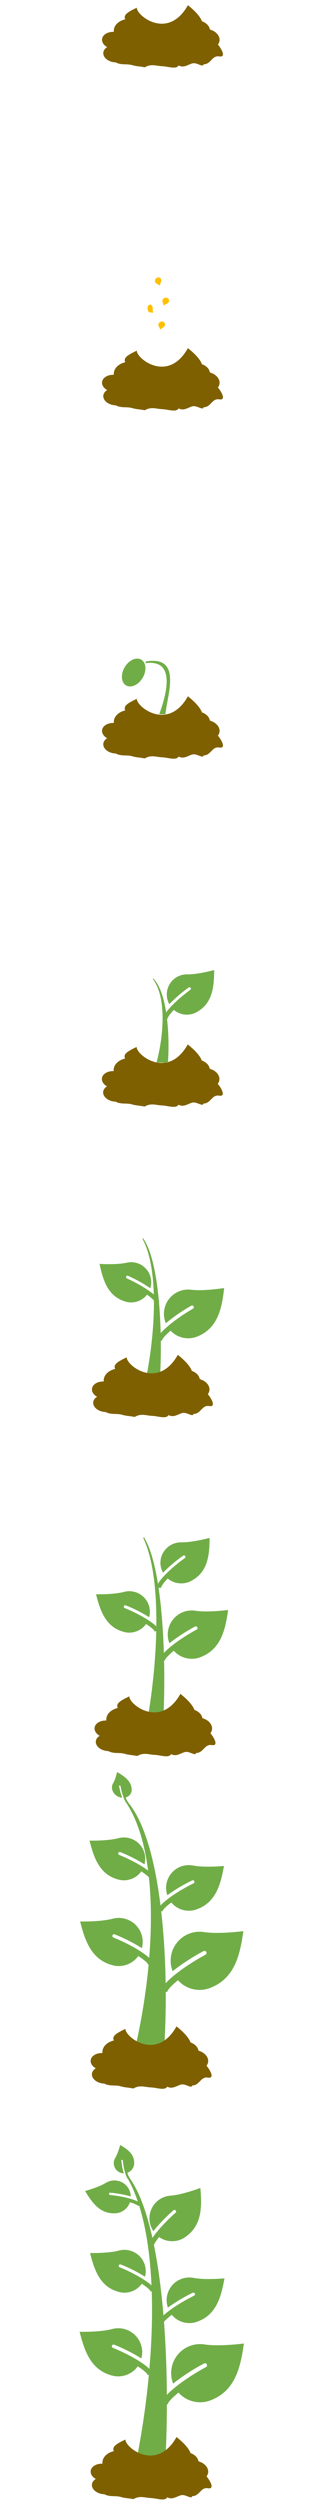 <?xml version="1.0" encoding="utf-8"?>
<!-- Generator: Adobe Illustrator 24.1.2, SVG Export Plug-In . SVG Version: 6.00 Build 0)  -->
<svg version="1.1" xmlns="http://www.w3.org/2000/svg" xmlns:xlink="http://www.w3.org/1999/xlink" x="0px" y="0px"
	 viewBox="0 0 250 1920" style="enable-background:new 0 0 250 1920;" xml:space="preserve">
<g id="level0">
	<path style="fill-rule:evenodd;clip-rule:evenodd;fill:#7F6000;" d="M144.54,4c5.87,4.65,9.17,8.56,10.6,11.78l0.16,0.58l0.64,0.19
		c3.06,1.31,5.11,3.56,5.46,6.02l0.03,0.01l2.47,1.02c2.31,1.23,4,3.01,4.68,5.01c0.66,1.94,0.32,3.94-0.96,5.61
		c2.4,2.74,6.83,10.07,1.03,9.1c-5.65-0.95-6.29,6.12-12.12,6.08c-0.3,2.49-4.42-0.99-7.61-0.85c-3.19,0.14-7.19,4.2-11.51,1.71
		c-1.84,3.28-8.14,0.74-12.6,0.6c-4.53-0.14-8.39-2.12-13.42,0.83l-1.49-0.25l0.06,0.31c0.09,0.47,0.13,0.72,0.05,0.54l-0.12-0.85
		l-1.1-0.19c-2.45-0.34-4.55-0.45-7.32-1.28c-3.69-1.1-8.41,0.21-12.4-2.04c-4.51-0.12-8.5-2.53-9.43-5.71
		c-0.67-2.3,0.39-4.59,2.8-6.03c-3.02-1.66-4.5-4.37-3.78-6.9c0.84-2.97,4.5-4.97,8.8-4.82c0.03-0.05,0.06-0.09,0.09-0.14
		c-0.25-3.04,1.41-5.9,4.53-7.8c1.23-0.75,2.62-1.31,4.1-1.68l0.19-0.04l-0.32-0.69c-0.8-3.09,2.67-5.08,9.19-8.22
		C104.96,12.04,129.26,31.23,144.54,4z"/>
</g>
<g id="level1">
	<g>
		<g>
			<path style="fill-rule:evenodd;clip-rule:evenodd;fill:#FFC000;" d="M115.47,233.92c1.1,0,2,1.34,2,3c0,1.13,0.09,2.27,0.26,3.4
				c-0.76-0.27-1.51-0.4-2.26-0.4c-1.1,0-2-1.34-2-3S114.36,233.92,115.47,233.92z"/>
			<path style="fill-rule:evenodd;clip-rule:evenodd;fill:#FFC000;" d="M129.83,229.95c0.54,1.21-0.08,2.66-1.38,3.25
				c-0.89,0.4-1.74,0.89-2.54,1.48c-0.16-0.92-0.43-1.79-0.8-2.62c-0.54-1.21,0.08-2.66,1.38-3.25
				C127.8,228.23,129.29,228.74,129.83,229.95z"/>
			<path style="fill-rule:evenodd;clip-rule:evenodd;fill:#FFC000;" d="M122.72,213.21c1.21,0.55,1.71,2.04,1.12,3.35
				c-0.4,0.89-0.71,1.82-0.92,2.8c-0.73-0.58-1.51-1.06-2.33-1.43c-1.21-0.55-1.71-2.05-1.12-3.35
				C120.05,213.28,121.51,212.67,122.72,213.21z"/>
			<path style="fill-rule:evenodd;clip-rule:evenodd;fill:#FFC000;" d="M126.59,248.01c0.68,1.14,0.24,2.65-0.99,3.39
				c-0.84,0.5-1.62,1.09-2.35,1.78c-0.27-0.89-0.64-1.73-1.1-2.51c-0.68-1.14-0.24-2.65,0.99-3.39S125.91,246.88,126.59,248.01z"/>
		</g>
		<path style="fill-rule:evenodd;clip-rule:evenodd;fill:#7F6000;" d="M144.54,267.38c5.87,4.65,9.17,8.56,10.6,11.78l0.16,0.58
			l0.64,0.19c3.06,1.31,5.11,3.56,5.46,6.02l0.03,0.01l2.47,1.02c2.31,1.23,4,3.01,4.68,5.01c0.66,1.94,0.32,3.94-0.96,5.61
			c2.4,2.74,6.83,10.07,1.03,9.1c-5.65-0.95-6.29,6.12-12.12,6.08c-0.3,2.49-4.42-0.99-7.61-0.85c-3.19,0.14-7.19,4.2-11.51,1.71
			c-1.84,3.28-8.14,0.74-12.6,0.6c-4.53-0.14-8.39-2.12-13.42,0.83l-1.49-0.25l0.06,0.31c0.09,0.47,0.13,0.72,0.05,0.54l-0.12-0.85
			l-1.1-0.19c-2.45-0.34-4.55-0.45-7.32-1.28c-3.69-1.1-8.41,0.21-12.4-2.04c-4.51-0.12-8.5-2.53-9.43-5.71
			c-0.67-2.3,0.39-4.59,2.8-6.03c-3.02-1.66-4.5-4.37-3.78-6.9c0.84-2.97,4.5-4.97,8.8-4.82c0.03-0.05,0.06-0.09,0.09-0.14
			c-0.25-3.04,1.41-5.9,4.53-7.8c1.23-0.75,2.62-1.31,4.1-1.68l0.19-0.04l-0.32-0.69c-0.8-3.09,2.67-5.08,9.19-8.22
			C104.96,275.42,129.26,294.61,144.54,267.38z"/>
	</g>
</g>
<g id="level2">
	<g>
		<path style="fill-rule:evenodd;clip-rule:evenodd;fill:#7F6000;" d="M144.54,534.76c5.87,4.65,9.17,8.56,10.6,11.78l0.16,0.58
			l0.64,0.19c3.06,1.3,5.11,3.56,5.46,6.02l0.03,0.01l2.47,1.02c2.31,1.23,4,3.01,4.68,5.01c0.66,1.94,0.32,3.94-0.96,5.61
			c2.4,2.74,6.83,10.07,1.03,9.1c-5.65-0.95-6.29,6.12-12.12,6.08c-0.3,2.49-4.42-0.99-7.61-0.85c-3.19,0.14-7.19,4.2-11.51,1.71
			c-1.84,3.28-8.14,0.74-12.6,0.6c-4.53-0.14-8.39-2.12-13.42,0.84l-1.49-0.25l0.06,0.31c0.09,0.47,0.13,0.72,0.05,0.54l-0.12-0.85
			l-1.1-0.19c-2.45-0.34-4.55-0.45-7.32-1.28c-3.69-1.1-8.41,0.21-12.4-2.04c-4.51-0.12-8.5-2.53-9.43-5.71
			c-0.67-2.3,0.39-4.59,2.8-6.03c-3.02-1.66-4.5-4.37-3.78-6.9c0.84-2.97,4.5-4.97,8.8-4.82c0.03-0.05,0.06-0.09,0.09-0.14
			c-0.25-3.04,1.41-5.9,4.53-7.8c1.23-0.75,2.62-1.31,4.1-1.68l0.19-0.04l-0.32-0.69c-0.8-3.09,2.67-5.09,9.19-8.22
			C104.96,542.8,129.26,561.98,144.54,534.76z"/>
		<path style="fill-rule:evenodd;clip-rule:evenodd;fill:#70AD47;" d="M95.17,524.71c-2.67-3.79-1.41-10.53,2.81-15.06
			s9.81-5.14,12.48-1.35c2.67,3.78,1.41,10.53-2.81,15.06C103.42,527.89,97.84,528.5,95.17,524.71z"/>
		<path style="fill-rule:evenodd;clip-rule:evenodd;fill:#70AD47;" d="M122.5,548.51c5.71-15.75,12.91-42.48-10.64-39.15l0.25-1.35
			c28.2-4.74,16.63,25.13,15.15,40.5H122.5z"/>
	</g>
</g>
<g id="level3">
	<g>
		<path style="fill-rule:evenodd;clip-rule:evenodd;fill:#7F6000;" d="M144.42,802.14c5.87,4.66,9.17,8.56,10.6,11.78l0.16,0.58
			l0.64,0.19c3.06,1.31,5.11,3.56,5.46,6.02l0.03,0.01l2.47,1.02c2.31,1.23,4,3.01,4.68,5.01c0.66,1.94,0.32,3.94-0.96,5.61
			c2.4,2.74,6.83,10.07,1.03,9.1c-5.65-0.95-6.29,6.12-12.12,6.08c-0.3,2.49-4.42-0.99-7.61-0.85c-3.19,0.14-7.19,4.2-11.51,1.71
			c-1.84,3.28-8.14,0.74-12.6,0.6c-4.53-0.14-8.39-2.12-13.42,0.83l-1.49-0.25l0.06,0.31c0.09,0.47,0.13,0.72,0.05,0.54l-0.12-0.85
			l-1.1-0.19c-2.45-0.34-4.55-0.45-7.32-1.28c-3.69-1.1-8.41,0.21-12.4-2.04c-4.51-0.11-8.5-2.53-9.43-5.71
			c-0.67-2.3,0.39-4.59,2.8-6.03c-3.02-1.66-4.5-4.37-3.78-6.9c0.84-2.97,4.5-4.97,8.8-4.82c0.03-0.05,0.06-0.09,0.09-0.14
			c-0.25-3.04,1.41-5.9,4.53-7.8c1.23-0.75,2.62-1.31,4.1-1.68l0.19-0.04l-0.32-0.69c-0.8-3.09,2.67-5.08,9.19-8.22
			C104.84,810.18,129.13,829.36,144.42,802.14z"/>
		<path style="fill-rule:evenodd;clip-rule:evenodd;fill:#70AD47;" d="M120.45,815.94c5.95-22.82,7.25-50.58-2.82-64.04l0.09-0.63
			c10.77,10.43,13.02,42.74,11.47,65L120.45,815.94z"/>
		<g>
			<defs>
				<rect id="SVGID_1_" x="118.64" y="737.27" width="53" height="53"/>
			</defs>
			<clipPath id="SVGID_2_">
				<use xlink:href="#SVGID_1_"  style="overflow:visible;"/>
			</clipPath>
			<g style="clip-path:url(#SVGID_2_);">
				<g>
					<defs>
						<rect id="SVGID_3_" x="118.64" y="737.27" width="53" height="53"/>
					</defs>
					<clipPath id="SVGID_4_">
						<use xlink:href="#SVGID_3_"  style="overflow:visible;"/>
					</clipPath>
					<g style="clip-path:url(#SVGID_4_);">
						<g>
							<defs>
								<rect id="SVGID_5_" x="118.64" y="737.27" width="53" height="53"/>
							</defs>
							<clipPath id="SVGID_6_">
								<use xlink:href="#SVGID_5_"  style="overflow:visible;"/>
							</clipPath>
							<g style="clip-path:url(#SVGID_6_);">
								<path style="fill:#70AD47;" d="M143.76,748.31c-8.56,0-15.46,6.9-15.46,15.46c0,2.7,0.72,5.24,1.93,7.45
									c1.16-1.21,2.43-2.43,3.81-3.75c3.48-3.26,7.56-6.57,10.99-9c0.22-0.17,0.44-0.28,0.72-0.28c0.61,0,1.1,0.5,1.1,1.1
									c0,0.39-0.17,0.66-0.44,0.88l0,0c-4.91,3.53-11.43,9-15.85,13.97c0,0-0.61,0.66-0.88,0.99l0,0
									c-2.48,2.93-4.14,5.58-4.14,7.45h3.31c0-1.22,1.93-3.86,4.86-7.01c2.71,2.32,6.18,3.7,10.05,3.7c2.76,0,5.41-0.72,7.67-2.04
									l0,0c11.81-6.57,13.3-18.66,13.3-32.24C164.74,745,151.87,748.53,143.76,748.31z"/>
							</g>
						</g>
					</g>
				</g>
			</g>
		</g>
	</g>
</g>
<g id="level4">
	<g>
		<g>
			<defs>
				
					<rect id="SVGID_7_" x="73.11" y="958.63" transform="matrix(0.98 -0.202 0.202 0.98 -196.509 40.284)" width="52.88" height="52.88"/>
			</defs>
			<clipPath id="SVGID_8_">
				<use xlink:href="#SVGID_7_"  style="overflow:visible;"/>
			</clipPath>
			<g style="clip-path:url(#SVGID_8_);">
				<g>
					<defs>
						
							<rect id="SVGID_9_" x="73.11" y="958.63" transform="matrix(0.98 -0.202 0.202 0.98 -196.509 40.284)" width="52.88" height="52.88"/>
					</defs>
					<clipPath id="SVGID_10_">
						<use xlink:href="#SVGID_9_"  style="overflow:visible;"/>
					</clipPath>
					<g style="clip-path:url(#SVGID_10_);">
						<g>
							<defs>
								
									<rect id="SVGID_11_" x="73.11" y="958.63" transform="matrix(0.98 -0.202 0.202 0.98 -196.509 40.284)" width="52.88" height="52.88"/>
							</defs>
							<clipPath id="SVGID_12_">
								<use xlink:href="#SVGID_11_"  style="overflow:visible;"/>
							</clipPath>
							<g style="clip-path:url(#SVGID_12_);">
								<path style="fill:#70AD47;" d="M97.79,969.69c8.36-1.72,16.5,3.64,18.22,12c0.54,2.64,0.35,5.27-0.39,7.67
									c-1.38-0.95-2.86-1.89-4.48-2.9c-4.05-2.48-8.71-4.9-12.55-6.59c-0.25-0.12-0.49-0.18-0.76-0.13
									c-0.59,0.12-0.98,0.71-0.86,1.3c0.08,0.38,0.3,0.61,0.61,0.77l0,0c5.51,2.46,12.98,6.5,18.29,10.46c0,0,0.73,0.53,1.06,0.79
									l0,0c3.02,2.36,5.17,4.62,5.55,6.45l-3.24,0.67c-0.24-1.19-2.67-3.39-6.16-5.88c-2.18,2.81-5.3,4.86-9.08,5.64
									c-2.7,0.56-5.43,0.39-7.91-0.45l0,0c-12.87-4.04-16.76-15.56-19.49-28.83C76.62,970.67,89.91,971.54,97.79,969.69z"/>
							</g>
						</g>
					</g>
				</g>
			</g>
		</g>
		<g>
			<path style="fill-rule:evenodd;clip-rule:evenodd;fill:#70AD47;" d="M113.02,1055.15c6.94-36.86,8.46-81.71-3.29-103.45l0.1-1.01
				c12.56,16.84,15.18,69.04,13.39,105L113.02,1055.15z"/>
			<g>
				<defs>
					
						<rect id="SVGID_13_" x="114.4" y="977.21" transform="matrix(0.106 -0.994 0.994 0.106 -872.653 1047.644)" width="64.05" height="64.05"/>
				</defs>
				<clipPath id="SVGID_14_">
					<use xlink:href="#SVGID_13_"  style="overflow:visible;"/>
				</clipPath>
				<g style="clip-path:url(#SVGID_14_);">
					<g>
						<defs>
							
								<rect id="SVGID_15_" x="114.4" y="977.21" transform="matrix(0.106 -0.994 0.994 0.106 -872.653 1047.644)" width="64.05" height="64.05"/>
						</defs>
						<clipPath id="SVGID_16_">
							<use xlink:href="#SVGID_15_"  style="overflow:visible;"/>
						</clipPath>
						<g style="clip-path:url(#SVGID_16_);">
							<g>
								<defs>
									
										<rect id="SVGID_17_" x="114.4" y="977.21" transform="matrix(0.106 -0.994 0.994 0.106 -872.653 1047.644)" width="64.05" height="64.05"/>
								</defs>
								<clipPath id="SVGID_18_">
									<use xlink:href="#SVGID_17_"  style="overflow:visible;"/>
								</clipPath>
								<g style="clip-path:url(#SVGID_18_);">
									<path style="fill:#70AD47;" d="M146.76,990.49c-10.28-1.1-19.46,6.31-20.56,16.59c-0.35,3.25,0.19,6.39,1.37,9.2
										c1.55-1.31,3.23-2.61,5.06-4.02c4.6-3.47,9.93-6.92,14.36-9.4c0.29-0.17,0.57-0.28,0.9-0.24c0.73,0.08,1.26,0.74,1.19,1.47
										c-0.05,0.46-0.28,0.77-0.64,1l0,0c-6.36,3.62-14.89,9.35-20.83,14.75c0,0-0.81,0.72-1.19,1.08l0,0
										c-3.36,3.2-5.69,6.17-5.93,8.42l3.98,0.43c0.16-1.46,2.82-4.4,6.74-7.8c2.95,3.13,6.96,5.24,11.6,5.73
										c3.32,0.35,6.59-0.17,9.48-1.47l0,0c15.04-6.38,18.38-20.72,20.13-37.04C172.39,989.2,156.48,991.79,146.76,990.49z"/>
								</g>
							</g>
						</g>
					</g>
				</g>
			</g>
			<path style="fill-rule:evenodd;clip-rule:evenodd;fill:#7F6000;" d="M136.78,1040.52c5.87,4.65,9.17,8.56,10.6,11.78l0.16,0.58
				l0.64,0.19c3.06,1.31,5.11,3.56,5.46,6.02l0.03,0.01l2.47,1.02c2.31,1.23,4,3.01,4.68,5.01c0.66,1.94,0.32,3.94-0.96,5.61
				c2.4,2.74,6.83,10.07,1.03,9.1c-5.65-0.95-6.29,6.12-12.12,6.08c-0.3,2.49-4.42-0.99-7.61-0.85c-3.19,0.14-7.19,4.2-11.51,1.71
				c-1.84,3.28-8.14,0.74-12.6,0.6c-4.53-0.14-8.39-2.12-13.42,0.83l-1.49-0.25l0.06,0.31c0.09,0.47,0.13,0.72,0.05,0.54l-0.12-0.85
				l-1.1-0.19c-2.45-0.34-4.55-0.45-7.32-1.28c-3.69-1.1-8.41,0.21-12.4-2.04c-4.51-0.12-8.5-2.53-9.43-5.71
				c-0.67-2.3,0.39-4.59,2.8-6.03c-3.02-1.66-4.5-4.37-3.78-6.9c0.84-2.97,4.5-4.97,8.8-4.82c0.03-0.05,0.06-0.09,0.09-0.14
				c-0.25-3.04,1.41-5.9,4.53-7.8c1.23-0.75,2.62-1.31,4.1-1.68l0.19-0.04l-0.32-0.69c-0.8-3.09,2.67-5.09,9.19-8.22
				C97.2,1048.56,121.5,1067.74,136.78,1040.52z"/>
		</g>
	</g>
</g>
<g id="level5">
	<g>
		<path style="fill-rule:evenodd;clip-rule:evenodd;fill:#70AD47;" d="M114.13,1316.54c7.93-48.1,9.66-106.62-3.76-134.98l0.12-1.32
			c14.36,21.98,17.35,90.08,15.3,137L114.13,1316.54z"/>
		<g>
			<defs>
				<rect id="SVGID_19_" x="113.37" y="1173.24" width="55" height="54"/>
			</defs>
			<clipPath id="SVGID_20_">
				<use xlink:href="#SVGID_19_"  style="overflow:visible;"/>
			</clipPath>
			<g style="clip-path:url(#SVGID_20_);">
				<g>
					<defs>
						<rect id="SVGID_21_" x="113.37" y="1173.24" width="55" height="54"/>
					</defs>
					<clipPath id="SVGID_22_">
						<use xlink:href="#SVGID_21_"  style="overflow:visible;"/>
					</clipPath>
					<g style="clip-path:url(#SVGID_22_);">
						<g>
							<defs>
								<rect id="SVGID_23_" x="113.37" y="1173.24" width="55" height="54"/>
							</defs>
							<clipPath id="SVGID_24_">
								<use xlink:href="#SVGID_23_"  style="overflow:visible;"/>
							</clipPath>
							<g style="clip-path:url(#SVGID_24_);">
								<path style="fill:#70AD47;" d="M139.44,1184.49c-8.88,0-16.04,7.03-16.04,15.75c0,2.76,0.74,5.34,2.01,7.59
									c1.2-1.24,2.52-2.48,3.95-3.82c3.61-3.32,7.85-6.69,11.4-9.17c0.23-0.17,0.46-0.28,0.74-0.28c0.63,0,1.15,0.51,1.15,1.13
									c0,0.39-0.17,0.67-0.46,0.9l0,0c-5.1,3.6-11.86,9.17-16.44,14.23c0,0-0.63,0.68-0.92,1.01l0,0c-2.58,2.98-4.3,5.68-4.3,7.59
									h3.44c0-1.24,2.01-3.94,5.04-7.14c2.81,2.36,6.42,3.77,10.43,3.77c2.86,0,5.61-0.73,7.96-2.08l0,0
									c12.26-6.69,13.81-19.01,13.81-32.85C161.21,1181.12,147.86,1184.72,139.44,1184.49z"/>
							</g>
						</g>
					</g>
				</g>
			</g>
		</g>
		<g>
			<defs>
				
					<rect id="SVGID_25_" x="70.83" y="1211.05" transform="matrix(0.971 -0.24 0.24 0.971 -294.978 59.943)" width="54.44" height="54.44"/>
			</defs>
			<clipPath id="SVGID_26_">
				<use xlink:href="#SVGID_25_"  style="overflow:visible;"/>
			</clipPath>
			<g style="clip-path:url(#SVGID_26_);">
				<g>
					<defs>
						
							<rect id="SVGID_27_" x="70.83" y="1211.05" transform="matrix(0.971 -0.24 0.24 0.971 -294.978 59.943)" width="54.44" height="54.44"/>
					</defs>
					<clipPath id="SVGID_28_">
						<use xlink:href="#SVGID_27_"  style="overflow:visible;"/>
					</clipPath>
					<g style="clip-path:url(#SVGID_28_);">
						<g>
							<defs>
								
									<rect id="SVGID_29_" x="70.83" y="1211.05" transform="matrix(0.971 -0.24 0.24 0.971 -294.978 59.943)" width="54.44" height="54.44"/>
							</defs>
							<clipPath id="SVGID_30_">
								<use xlink:href="#SVGID_29_"  style="overflow:visible;"/>
							</clipPath>
							<g style="clip-path:url(#SVGID_30_);">
								<path style="fill:#70AD47;" d="M95.61,1222.52c8.53-2.11,17.12,3.06,19.23,11.59c0.67,2.7,0.58,5.41-0.08,7.91
									c-1.46-0.92-3.02-1.82-4.73-2.8c-4.27-2.39-9.16-4.68-13.18-6.26c-0.26-0.11-0.51-0.17-0.78-0.1
									c-0.61,0.15-0.98,0.77-0.83,1.37c0.1,0.39,0.33,0.62,0.66,0.77l0,0c5.77,2.31,13.62,6.15,19.25,10.01
									c0,0,0.77,0.51,1.13,0.77l0,0c3.2,2.3,5.51,4.54,5.97,6.41l-3.3,0.82c-0.3-1.21-2.88-3.38-6.58-5.79
									c-2.12,2.98-5.25,5.22-9.1,6.17c-2.75,0.68-5.57,0.62-8.16-0.14l0,0c-13.4-3.63-17.88-15.32-21.23-28.86
									C73.87,1224.4,87.57,1224.74,95.61,1222.52z"/>
							</g>
						</g>
					</g>
				</g>
			</g>
		</g>
		<g>
			<defs>
				
					<rect id="SVGID_31_" x="117.44" y="1223.82" transform="matrix(0.135 -0.991 0.991 0.135 -1115.041 1234.529)" width="63.49" height="63.49"/>
			</defs>
			<clipPath id="SVGID_32_">
				<use xlink:href="#SVGID_31_"  style="overflow:visible;"/>
			</clipPath>
			<g style="clip-path:url(#SVGID_32_);">
				<g>
					<defs>
						
							<rect id="SVGID_33_" x="117.44" y="1223.82" transform="matrix(0.135 -0.991 0.991 0.135 -1115.041 1234.529)" width="63.49" height="63.49"/>
					</defs>
					<clipPath id="SVGID_34_">
						<use xlink:href="#SVGID_33_"  style="overflow:visible;"/>
					</clipPath>
					<g style="clip-path:url(#SVGID_34_);">
						<g>
							<defs>
								
									<rect id="SVGID_35_" x="117.44" y="1223.82" transform="matrix(0.135 -0.991 0.991 0.135 -1115.041 1234.529)" width="63.49" height="63.49"/>
							</defs>
							<clipPath id="SVGID_36_">
								<use xlink:href="#SVGID_35_"  style="overflow:visible;"/>
							</clipPath>
							<g style="clip-path:url(#SVGID_36_);">
								<path style="fill:#70AD47;" d="M150.04,1237c-10.16-1.38-19.46,5.7-20.84,15.86c-0.43,3.21,0.01,6.34,1.09,9.16
									c1.57-1.26,3.28-2.49,5.13-3.84c4.65-3.31,10.04-6.58,14.49-8.91c0.29-0.16,0.57-0.26,0.9-0.21
									c0.72,0.1,1.23,0.77,1.13,1.49c-0.06,0.46-0.3,0.76-0.67,0.98l0,0c-6.4,3.4-15.02,8.84-21.06,14.03c0,0-0.83,0.69-1.21,1.04
									l0,0c-3.42,3.07-5.81,5.95-6.12,8.18l3.93,0.53c0.2-1.44,2.92-4.28,6.9-7.54c2.84,3.19,6.74,5.39,11.33,6.01
									c3.28,0.44,6.54,0.02,9.44-1.19l0,0c15.08-5.9,18.8-20.01,20.99-36.13C175.48,1236.45,159.64,1238.57,150.04,1237z"/>
							</g>
						</g>
					</g>
				</g>
			</g>
		</g>
		<path style="fill-rule:evenodd;clip-rule:evenodd;fill:#7F6000;" d="M138.78,1300.9c5.87,4.66,9.17,8.56,10.6,11.78l0.16,0.58
			l0.64,0.19c3.06,1.31,5.11,3.56,5.46,6.02l0.03,0.01l2.47,1.02c2.31,1.23,4,3.01,4.68,5.01c0.66,1.94,0.32,3.94-0.96,5.61
			c2.4,2.74,6.83,10.07,1.03,9.1c-5.65-0.95-6.29,6.12-12.12,6.08c-0.3,2.49-4.42-0.99-7.61-0.85c-3.19,0.14-7.19,4.2-11.51,1.71
			c-1.84,3.28-8.14,0.74-12.6,0.6c-4.53-0.14-8.39-2.12-13.42,0.83l-1.49-0.25l0.06,0.31c0.09,0.47,0.13,0.72,0.05,0.54l-0.12-0.85
			l-1.1-0.19c-2.45-0.34-4.55-0.45-7.32-1.28c-3.69-1.1-8.41,0.21-12.4-2.04c-4.51-0.11-8.5-2.53-9.43-5.71
			c-0.67-2.3,0.39-4.59,2.8-6.03c-3.02-1.66-4.5-4.37-3.78-6.9c0.84-2.97,4.5-4.97,8.8-4.82c0.03-0.05,0.06-0.09,0.09-0.14
			c-0.25-3.04,1.41-5.9,4.53-7.8c1.23-0.75,2.62-1.31,4.1-1.68l0.19-0.04l-0.32-0.69c-0.8-3.09,2.67-5.08,9.19-8.22
			C99.2,1308.94,123.5,1328.12,138.78,1300.9z"/>
	</g>
</g>
<g id="level6_1_">
	<g>
		<path style="fill-rule:evenodd;clip-rule:evenodd;fill:#70AD47;" d="M104.55,1570.38c14.87-66,18.12-146.3-7.04-185.23l0.22-1.81
			c26.92,30.16,32.54,123.62,28.68,188L104.55,1570.38z"/>
		<g>
			<defs>
				
					<rect id="SVGID_37_" x="116.82" y="1420.19" transform="matrix(0.172 -0.985 0.985 0.172 -1306.966 1344.779)" width="59.93" height="59.92"/>
			</defs>
			<clipPath id="SVGID_38_">
				<use xlink:href="#SVGID_37_"  style="overflow:visible;"/>
			</clipPath>
			<g style="clip-path:url(#SVGID_38_);">
				<g>
					<defs>
						
							<rect id="SVGID_39_" x="116.82" y="1420.19" transform="matrix(0.172 -0.985 0.985 0.172 -1306.966 1344.779)" width="59.93" height="59.92"/>
					</defs>
					<clipPath id="SVGID_40_">
						<use xlink:href="#SVGID_39_"  style="overflow:visible;"/>
					</clipPath>
					<g style="clip-path:url(#SVGID_40_);">
						<g>
							<defs>
								
									<rect id="SVGID_41_" x="116.82" y="1420.19" transform="matrix(0.172 -0.985 0.985 0.172 -1306.966 1344.779)" width="59.93" height="59.92"/>
							</defs>
							<clipPath id="SVGID_42_">
								<use xlink:href="#SVGID_41_"  style="overflow:visible;"/>
							</clipPath>
							<g style="clip-path:url(#SVGID_42_);">
								<path style="fill:#70AD47;" d="M148.26,1432.67c-9.53-1.67-18.56,4.67-20.23,14.2c-0.53,3.01-0.22,5.98,0.7,8.68
									c1.53-1.13,3.18-2.23,4.97-3.44c4.51-2.95,9.7-5.84,13.99-7.88c0.28-0.14,0.55-0.22,0.85-0.17
									c0.68,0.12,1.13,0.77,1.01,1.45c-0.08,0.43-0.31,0.71-0.66,0.9l0,0c-6.16,2.98-14.48,7.8-20.37,12.47
									c0,0-0.81,0.62-1.18,0.93l0,0c-3.34,2.77-5.7,5.4-6.06,7.49l3.69,0.65c0.24-1.35,2.91-3.93,6.78-6.86
									c2.56,3.11,6.17,5.32,10.47,6.08c3.07,0.54,6.17,0.26,8.95-0.78l0,0c14.44-5.01,18.46-18.19,21.1-33.32
									C172.27,1433.06,157.25,1434.49,148.26,1432.67z"/>
							</g>
						</g>
					</g>
				</g>
			</g>
		</g>
		<g>
			<defs>
				
					<rect id="SVGID_43_" x="58.12" y="1460.19" transform="matrix(0.971 -0.24 0.24 0.971 -356.212 65.39)" width="63.25" height="63.25"/>
			</defs>
			<clipPath id="SVGID_44_">
				<use xlink:href="#SVGID_43_"  style="overflow:visible;"/>
			</clipPath>
			<g style="clip-path:url(#SVGID_44_);">
				<g>
					<defs>
						
							<rect id="SVGID_45_" x="58.12" y="1460.19" transform="matrix(0.971 -0.24 0.24 0.971 -356.212 65.39)" width="63.25" height="63.25"/>
					</defs>
					<clipPath id="SVGID_46_">
						<use xlink:href="#SVGID_45_"  style="overflow:visible;"/>
					</clipPath>
					<g style="clip-path:url(#SVGID_46_);">
						<g>
							<defs>
								
									<rect id="SVGID_47_" x="58.12" y="1460.19" transform="matrix(0.971 -0.24 0.24 0.971 -356.212 65.39)" width="63.25" height="63.25"/>
							</defs>
							<clipPath id="SVGID_48_">
								<use xlink:href="#SVGID_47_"  style="overflow:visible;"/>
							</clipPath>
							<g style="clip-path:url(#SVGID_48_);">
								<path style="fill:#70AD47;" d="M86.91,1473.51c9.91-2.46,19.89,3.56,22.34,13.47c0.78,3.13,0.67,6.28-0.1,9.19
									c-1.69-1.07-3.51-2.12-5.49-3.26c-4.96-2.77-10.65-5.44-15.31-7.27c-0.3-0.13-0.59-0.19-0.91-0.11
									c-0.7,0.17-1.14,0.89-0.96,1.6c0.11,0.45,0.38,0.72,0.77,0.9l0,0c6.71,2.68,15.82,7.14,22.36,11.63c0,0,0.89,0.59,1.31,0.9
									l0,0c3.72,2.68,6.4,5.27,6.94,7.44l-3.84,0.95c-0.35-1.41-3.35-3.92-7.64-6.73c-2.47,3.46-6.1,6.06-10.58,7.17
									c-3.2,0.79-6.47,0.72-9.48-0.16l0,0c-15.57-4.22-20.77-17.8-24.67-33.53C61.65,1475.69,77.57,1476.09,86.91,1473.51z"/>
							</g>
						</g>
					</g>
				</g>
			</g>
		</g>
		<g>
			<defs>
				
					<rect id="SVGID_49_" x="117.3" y="1467.9" transform="matrix(0.135 -0.991 0.991 0.135 -1357.835 1457.653)" width="76.47" height="76.47"/>
			</defs>
			<clipPath id="SVGID_50_">
				<use xlink:href="#SVGID_49_"  style="overflow:visible;"/>
			</clipPath>
			<g style="clip-path:url(#SVGID_50_);">
				<g>
					<defs>
						
							<rect id="SVGID_51_" x="117.3" y="1467.9" transform="matrix(0.135 -0.991 0.991 0.135 -1357.835 1457.653)" width="76.47" height="76.47"/>
					</defs>
					<clipPath id="SVGID_52_">
						<use xlink:href="#SVGID_51_"  style="overflow:visible;"/>
					</clipPath>
					<g style="clip-path:url(#SVGID_52_);">
						<g>
							<defs>
								
									<rect id="SVGID_53_" x="117.3" y="1467.9" transform="matrix(0.135 -0.991 0.991 0.135 -1357.835 1457.653)" width="76.47" height="76.47"/>
							</defs>
							<clipPath id="SVGID_54_">
								<use xlink:href="#SVGID_53_"  style="overflow:visible;"/>
							</clipPath>
							<g style="clip-path:url(#SVGID_54_);">
								<path style="fill:#70AD47;" d="M156.56,1483.77c-12.23-1.66-23.44,6.87-25.1,19.1c-0.52,3.87,0.01,7.64,1.32,11.03
									c1.89-1.51,3.94-3,6.17-4.63c5.61-3.98,12.09-7.92,17.45-10.73c0.35-0.19,0.69-0.31,1.08-0.26
									c0.87,0.12,1.49,0.93,1.37,1.79c-0.08,0.55-0.37,0.91-0.8,1.18l0,0c-7.72,4.1-18.09,10.65-25.37,16.9c0,0-1,0.83-1.46,1.25
									l0,0c-4.12,3.7-7,7.17-7.37,9.85l4.74,0.64c0.24-1.74,3.51-5.15,8.3-9.08c3.42,3.84,8.12,6.49,13.65,7.24
									c3.95,0.53,7.87,0.02,11.37-1.43l0,0c18.16-7.1,22.64-24.1,25.28-43.51C187.2,1483.1,168.12,1485.66,156.56,1483.77z"/>
							</g>
						</g>
					</g>
				</g>
			</g>
		</g>
		<g>
			<defs>
				
					<rect id="SVGID_55_" x="65.73" y="1399.8" transform="matrix(0.971 -0.24 0.24 0.971 -340.723 64.507)" width="56.29" height="56.29"/>
			</defs>
			<clipPath id="SVGID_56_">
				<use xlink:href="#SVGID_55_"  style="overflow:visible;"/>
			</clipPath>
			<g style="clip-path:url(#SVGID_56_);">
				<g>
					<defs>
						
							<rect id="SVGID_57_" x="65.73" y="1399.8" transform="matrix(0.971 -0.24 0.24 0.971 -340.723 64.507)" width="56.29" height="56.29"/>
					</defs>
					<clipPath id="SVGID_58_">
						<use xlink:href="#SVGID_57_"  style="overflow:visible;"/>
					</clipPath>
					<g style="clip-path:url(#SVGID_58_);">
						<g>
							<defs>
								
									<rect id="SVGID_59_" x="65.73" y="1399.8" transform="matrix(0.971 -0.24 0.24 0.971 -340.723 64.507)" width="56.29" height="56.29"/>
							</defs>
							<clipPath id="SVGID_60_">
								<use xlink:href="#SVGID_59_"  style="overflow:visible;"/>
							</clipPath>
							<g style="clip-path:url(#SVGID_60_);">
								<path style="fill:#70AD47;" d="M91.35,1411.65c8.82-2.19,17.7,3.16,19.89,11.99c0.69,2.79,0.6,5.59-0.09,8.18
									c-1.51-0.96-3.12-1.88-4.89-2.9c-4.42-2.47-9.48-4.84-13.62-6.47c-0.27-0.11-0.53-0.17-0.81-0.1
									c-0.63,0.16-1.01,0.79-0.86,1.42c0.1,0.4,0.34,0.64,0.68,0.8l0,0c5.97,2.39,14.08,6.36,19.9,10.35c0,0,0.8,0.53,1.16,0.8
									l0,0c3.31,2.38,5.69,4.69,6.17,6.63l-3.41,0.85c-0.31-1.25-2.98-3.49-6.8-5.99c-2.2,3.08-5.43,5.39-9.41,6.38
									c-2.85,0.71-5.76,0.64-8.43-0.15l0,0c-13.86-3.75-18.48-15.84-21.95-29.84C68.88,1413.6,83.04,1413.96,91.35,1411.65z"/>
							</g>
						</g>
					</g>
				</g>
			</g>
		</g>
		<g>
			<defs>
				
					<rect id="SVGID_61_" x="82.37" y="1359.68" transform="matrix(0.5 -0.866 0.866 0.5 -1142.16 767.995)" width="23.26" height="26.85"/>
			</defs>
			<clipPath id="SVGID_62_">
				<use xlink:href="#SVGID_61_"  style="overflow:visible;"/>
			</clipPath>
			<g style="clip-path:url(#SVGID_62_);">
				<g>
					<defs>
						
							<rect id="SVGID_63_" x="82.37" y="1359.68" transform="matrix(0.5 -0.866 0.866 0.5 -1142.16 767.995)" width="23.26" height="26.85"/>
					</defs>
					<clipPath id="SVGID_64_">
						<use xlink:href="#SVGID_63_"  style="overflow:visible;"/>
					</clipPath>
					<g style="clip-path:url(#SVGID_64_);">
						<g>
							<defs>
								
									<rect id="SVGID_65_" x="82.37" y="1359.68" transform="matrix(0.5 -0.866 0.866 0.5 -1142.16 767.995)" width="23.26" height="26.85"/>
							</defs>
							<clipPath id="SVGID_66_">
								<use xlink:href="#SVGID_65_"  style="overflow:visible;"/>
							</clipPath>
							<g style="clip-path:url(#SVGID_66_);">
								<path style="fill:#70AD47;" d="M86.91,1369.71c-1.88,3.25-0.36,7.62,3.39,9.79c1.19,0.69,2.46,1.06,3.69,1.15
									c-0.28-0.75-0.53-1.54-0.81-2.4c-0.67-2.15-1.22-4.54-1.54-6.45c-0.02-0.13-0.02-0.24,0.04-0.34
									c0.13-0.23,0.46-0.29,0.73-0.14c0.17,0.1,0.25,0.23,0.29,0.39l0,0c0.47,2.76,1.44,6.62,2.65,9.56c0,0,0.16,0.4,0.24,0.59
									l0,0c0.74,1.69,1.54,2.99,2.36,3.46l0.73-1.26c-0.53-0.31-1.27-1.71-2.01-3.62c1.61-0.44,2.98-1.41,3.83-2.88
									c0.61-1.05,0.87-2.24,0.79-3.43l0,0c-0.29-6.15-5.27-9.78-11.23-13.22C90.06,1360.9,88.79,1366.68,86.91,1369.71z"/>
							</g>
						</g>
					</g>
				</g>
			</g>
		</g>
		<path style="fill-rule:evenodd;clip-rule:evenodd;fill:#7F6000;" d="M135.78,1556.27c5.87,4.66,9.17,8.56,10.6,11.78l0.16,0.58
			l0.64,0.19c3.06,1.31,5.11,3.56,5.46,6.02l0.03,0.01l2.47,1.02c2.31,1.23,4,3.01,4.68,5.01c0.66,1.94,0.32,3.94-0.96,5.61
			c2.4,2.74,6.83,10.07,1.03,9.1c-5.65-0.95-6.29,6.12-12.12,6.08c-0.3,2.49-4.42-0.99-7.61-0.85c-3.19,0.14-7.19,4.2-11.51,1.71
			c-1.84,3.28-8.14,0.74-12.6,0.6c-4.53-0.14-8.39-2.12-13.42,0.83l-1.49-0.25l0.06,0.31c0.09,0.47,0.13,0.72,0.05,0.54l-0.12-0.85
			l-1.1-0.19c-2.45-0.34-4.55-0.45-7.32-1.28c-3.69-1.1-8.41,0.21-12.4-2.04c-4.51-0.11-8.5-2.53-9.43-5.71
			c-0.67-2.3,0.39-4.59,2.8-6.03c-3.02-1.66-4.5-4.37-3.78-6.9c0.84-2.97,4.5-4.97,8.8-4.82c0.03-0.05,0.06-0.09,0.09-0.14
			c-0.25-3.04,1.41-5.9,4.53-7.8c1.23-0.75,2.62-1.31,4.1-1.68l0.19-0.04l-0.32-0.69c-0.8-3.09,2.67-5.08,9.19-8.22
			C96.2,1564.32,120.5,1583.5,135.78,1556.27z"/>
	</g>
</g>
<g id="level7">
	<g>
		<path style="fill-rule:evenodd;clip-rule:evenodd;fill:#70AD47;" d="M105.42,1887.1c14.87-76.18,18.12-168.87-7.04-213.8
			l0.22-2.09c26.93,34.81,32.54,142.69,28.69,217L105.42,1887.1z"/>
		<g>
			<defs>
				
					<rect id="SVGID_67_" x="117.22" y="1736.9" transform="matrix(0.172 -0.985 0.985 0.172 -1618.601 1607.306)" width="59.93" height="59.93"/>
			</defs>
			<clipPath id="SVGID_68_">
				<use xlink:href="#SVGID_67_"  style="overflow:visible;"/>
			</clipPath>
			<g style="clip-path:url(#SVGID_68_);">
				<g>
					<defs>
						
							<rect id="SVGID_69_" x="117.22" y="1736.9" transform="matrix(0.172 -0.985 0.985 0.172 -1618.601 1607.306)" width="59.93" height="59.93"/>
					</defs>
					<clipPath id="SVGID_70_">
						<use xlink:href="#SVGID_69_"  style="overflow:visible;"/>
					</clipPath>
					<g style="clip-path:url(#SVGID_70_);">
						<g>
							<defs>
								
									<rect id="SVGID_71_" x="117.22" y="1736.9" transform="matrix(0.172 -0.985 0.985 0.172 -1618.601 1607.306)" width="59.93" height="59.93"/>
							</defs>
							<clipPath id="SVGID_72_">
								<use xlink:href="#SVGID_71_"  style="overflow:visible;"/>
							</clipPath>
							<g style="clip-path:url(#SVGID_72_);">
								<path style="fill:#70AD47;" d="M148.66,1749.37c-9.53-1.67-18.56,4.67-20.23,14.2c-0.53,3.01-0.22,5.98,0.7,8.68
									c1.53-1.13,3.18-2.23,4.97-3.44c4.51-2.95,9.7-5.84,13.99-7.88c0.28-0.14,0.55-0.22,0.85-0.17
									c0.68,0.12,1.13,0.77,1.01,1.44c-0.08,0.43-0.31,0.71-0.66,0.9l0,0c-6.16,2.98-14.48,7.8-20.37,12.47
									c0,0-0.81,0.62-1.18,0.93l0,0c-3.34,2.77-5.7,5.4-6.06,7.49l3.69,0.65c0.24-1.35,2.91-3.93,6.78-6.86
									c2.56,3.11,6.17,5.33,10.47,6.08c3.07,0.54,6.17,0.26,8.95-0.78l0,0c14.44-5.01,18.46-18.19,21.1-33.32
									C172.67,1749.77,157.66,1751.2,148.66,1749.37z"/>
							</g>
						</g>
					</g>
				</g>
			</g>
		</g>
		<g>
			<defs>
				<polygon id="SVGID_73_" points="112.44,1768.63 51.04,1783.84 66.26,1845.24 127.65,1830.02 				"/>
			</defs>
			<clipPath id="SVGID_74_">
				<use xlink:href="#SVGID_73_"  style="overflow:visible;"/>
			</clipPath>
			<g style="clip-path:url(#SVGID_74_);">
				<g>
					<defs>
						<polygon id="SVGID_75_" points="112.44,1768.63 51.04,1783.84 66.26,1845.24 127.65,1830.02 						"/>
					</defs>
					<clipPath id="SVGID_76_">
						<use xlink:href="#SVGID_75_"  style="overflow:visible;"/>
					</clipPath>
					<g style="clip-path:url(#SVGID_76_);">
						<g>
							<defs>
								<polygon id="SVGID_77_" points="112.44,1768.63 51.04,1783.84 66.26,1845.24 127.65,1830.02 								"/>
							</defs>
							<clipPath id="SVGID_78_">
								<use xlink:href="#SVGID_77_"  style="overflow:visible;"/>
							</clipPath>
							<g style="clip-path:url(#SVGID_78_);">
								<path style="fill:#70AD47;" d="M86.51,1788.63c9.91-2.46,19.89,3.56,22.34,13.47c0.78,3.13,0.67,6.28-0.1,9.19
									c-1.69-1.07-3.51-2.12-5.49-3.26c-4.96-2.77-10.65-5.44-15.31-7.27c-0.3-0.13-0.59-0.19-0.91-0.11
									c-0.7,0.17-1.14,0.89-0.96,1.6c0.11,0.45,0.38,0.72,0.77,0.9l0,0c6.71,2.68,15.82,7.14,22.36,11.63c0,0,0.89,0.59,1.31,0.9
									l0,0c3.72,2.68,6.4,5.27,6.94,7.44l-3.84,0.95c-0.35-1.41-3.35-3.92-7.64-6.73c-2.47,3.46-6.1,6.06-10.58,7.17
									c-3.2,0.79-6.47,0.72-9.48-0.16l0,0c-15.57-4.22-20.77-17.8-24.67-33.53C61.25,1790.82,77.17,1791.22,86.51,1788.63z"/>
							</g>
						</g>
					</g>
				</g>
			</g>
		</g>
		<g>
			<defs>
				<polygon id="SVGID_79_" points="123.19,1779.81 198.96,1790.1 188.68,1865.87 112.91,1855.59 				"/>
			</defs>
			<clipPath id="SVGID_80_">
				<use xlink:href="#SVGID_79_"  style="overflow:visible;"/>
			</clipPath>
			<g style="clip-path:url(#SVGID_80_);">
				<g>
					<defs>
						<polygon id="SVGID_81_" points="123.19,1779.81 198.96,1790.1 188.68,1865.87 112.91,1855.59 						"/>
					</defs>
					<clipPath id="SVGID_82_">
						<use xlink:href="#SVGID_81_"  style="overflow:visible;"/>
					</clipPath>
					<g style="clip-path:url(#SVGID_82_);">
						<g>
							<defs>
								<polygon id="SVGID_83_" points="123.19,1779.81 198.96,1790.1 188.68,1865.87 112.91,1855.59 								"/>
							</defs>
							<clipPath id="SVGID_84_">
								<use xlink:href="#SVGID_83_"  style="overflow:visible;"/>
							</clipPath>
							<g style="clip-path:url(#SVGID_84_);">
								<path style="fill:#70AD47;" d="M156.95,1800.47c-12.23-1.66-23.44,6.87-25.1,19.1c-0.52,3.87,0.01,7.64,1.32,11.03
									c1.89-1.51,3.94-3,6.17-4.63c5.61-3.98,12.09-7.93,17.46-10.73c0.35-0.19,0.68-0.31,1.08-0.26
									c0.87,0.12,1.48,0.92,1.36,1.79c-0.07,0.55-0.36,0.92-0.8,1.18l0,0c-7.71,4.1-18.09,10.65-25.37,16.89
									c0,0-0.99,0.83-1.45,1.25l0,0c-4.12,3.7-7,7.17-7.37,9.85l4.74,0.64c0.23-1.74,3.51-5.15,8.31-9.08
									c3.41,3.84,8.12,6.49,13.64,7.24c3.95,0.54,7.88,0.02,11.37-1.43l0,0c18.17-7.1,22.65-24.1,25.28-43.51
									C187.59,1799.81,168.52,1802.37,156.95,1800.47z"/>
							</g>
						</g>
					</g>
				</g>
			</g>
		</g>
		<g>
			<defs>
				<polygon id="SVGID_85_" points="77.38,1665.6 90.81,1642.35 114.06,1655.78 100.64,1679.03 				"/>
			</defs>
			<clipPath id="SVGID_86_">
				<use xlink:href="#SVGID_85_"  style="overflow:visible;"/>
			</clipPath>
			<g style="clip-path:url(#SVGID_86_);">
				<g>
					<defs>
						<polygon id="SVGID_87_" points="77.38,1665.6 90.81,1642.35 114.06,1655.78 100.64,1679.03 						"/>
					</defs>
					<clipPath id="SVGID_88_">
						<use xlink:href="#SVGID_87_"  style="overflow:visible;"/>
					</clipPath>
					<g style="clip-path:url(#SVGID_88_);">
						<g>
							<defs>
								<polygon id="SVGID_89_" points="77.38,1665.6 90.81,1642.35 114.06,1655.78 100.64,1679.03 								"/>
							</defs>
							<clipPath id="SVGID_90_">
								<use xlink:href="#SVGID_89_"  style="overflow:visible;"/>
							</clipPath>
							<g style="clip-path:url(#SVGID_90_);">
								<path style="fill:#70AD47;" d="M88.58,1657.38c-2.17,3.76-0.89,8.53,2.87,10.7c1.18,0.69,2.48,1.01,3.76,1.04
									c-0.24-0.82-0.45-1.68-0.69-2.62c-0.54-2.35-0.96-4.98-1.16-7.1c-0.02-0.14-0.01-0.26,0.06-0.39
									c0.15-0.27,0.5-0.36,0.76-0.2c0.17,0.1,0.25,0.24,0.28,0.42l0,0c0.31,3.05,1.05,7.29,2.11,10.49c0,0,0.14,0.43,0.22,0.64
									l0,0c0.65,1.83,1.39,3.23,2.22,3.7l0.84-1.45c-0.54-0.31-1.21-1.83-1.85-3.91c1.7-0.6,3.19-1.78,4.17-3.47
									c0.7-1.21,1.06-2.56,1.05-3.88l0,0c0.11-6.85-4.82-10.56-10.78-14C92.44,1647.34,90.73,1653.88,88.58,1657.38z"/>
							</g>
						</g>
					</g>
				</g>
			</g>
		</g>
		<g>
			<defs>
				
					<rect id="SVGID_91_" x="66.13" y="1716.51" transform="matrix(0.971 -0.24 0.24 0.971 -416.872 73.895)" width="56.29" height="56.29"/>
			</defs>
			<clipPath id="SVGID_92_">
				<use xlink:href="#SVGID_91_"  style="overflow:visible;"/>
			</clipPath>
			<g style="clip-path:url(#SVGID_92_);">
				<g>
					<defs>
						
							<rect id="SVGID_93_" x="66.13" y="1716.51" transform="matrix(0.971 -0.24 0.24 0.971 -416.872 73.895)" width="56.29" height="56.29"/>
					</defs>
					<clipPath id="SVGID_94_">
						<use xlink:href="#SVGID_93_"  style="overflow:visible;"/>
					</clipPath>
					<g style="clip-path:url(#SVGID_94_);">
						<g>
							<defs>
								
									<rect id="SVGID_95_" x="66.13" y="1716.51" transform="matrix(0.971 -0.24 0.24 0.971 -416.872 73.895)" width="56.29" height="56.29"/>
							</defs>
							<clipPath id="SVGID_96_">
								<use xlink:href="#SVGID_95_"  style="overflow:visible;"/>
							</clipPath>
							<g style="clip-path:url(#SVGID_96_);">
								<path style="fill:#70AD47;" d="M91.75,1728.36c8.82-2.19,17.7,3.16,19.89,11.99c0.69,2.79,0.6,5.59-0.09,8.18
									c-1.51-0.96-3.12-1.88-4.89-2.9c-4.42-2.47-9.48-4.84-13.62-6.47c-0.27-0.11-0.53-0.17-0.81-0.1
									c-0.63,0.16-1.01,0.79-0.86,1.42c0.1,0.4,0.34,0.64,0.68,0.8l0,0c5.97,2.39,14.08,6.36,19.9,10.35c0,0,0.8,0.53,1.16,0.8
									l0,0c3.31,2.38,5.69,4.69,6.17,6.63l-3.41,0.85c-0.31-1.25-2.98-3.49-6.8-5.99c-2.2,3.08-5.43,5.39-9.41,6.38
									c-2.85,0.71-5.76,0.64-8.43-0.15l0,0c-13.86-3.75-18.48-15.84-21.95-29.84C69.28,1730.31,83.44,1730.66,91.75,1728.36z"/>
							</g>
						</g>
					</g>
				</g>
			</g>
		</g>
		<g>
			<defs>
				
					<rect id="SVGID_97_" x="65.43" y="1666.15" transform="matrix(0.862 -0.507 0.507 0.862 -844 277.343)" width="43.22" height="43.23"/>
			</defs>
			<clipPath id="SVGID_98_">
				<use xlink:href="#SVGID_97_"  style="overflow:visible;"/>
			</clipPath>
			<g style="clip-path:url(#SVGID_98_);">
				<g>
					<defs>
						
							<rect id="SVGID_99_" x="65.43" y="1666.15" transform="matrix(0.862 -0.507 0.507 0.862 -844 277.343)" width="43.22" height="43.23"/>
					</defs>
					<clipPath id="SVGID_100_">
						<use xlink:href="#SVGID_99_"  style="overflow:visible;"/>
					</clipPath>
					<g style="clip-path:url(#SVGID_100_);">
						<g>
							<defs>
								
									<rect id="SVGID_101_" x="65.43" y="1666.15" transform="matrix(0.862 -0.507 0.507 0.862 -844 277.343)" width="43.22" height="43.23"/>
							</defs>
							<clipPath id="SVGID_102_">
								<use xlink:href="#SVGID_101_"  style="overflow:visible;"/>
							</clipPath>
							<g style="clip-path:url(#SVGID_102_);">
								<path style="fill:#70AD47;" d="M81.61,1676.32c6.02-3.54,13.72-1.54,17.26,4.47c1.12,1.9,1.66,3.98,1.72,6.04
									c-1.32-0.37-2.71-0.7-4.23-1.06c-3.79-0.85-8.03-1.49-11.45-1.78c-0.22-0.03-0.42-0.01-0.62,0.1
									c-0.43,0.25-0.57,0.81-0.32,1.23c0.16,0.27,0.39,0.4,0.68,0.44l0,0c4.92,0.45,11.76,1.6,16.92,3.27c0,0,0.7,0.21,1.03,0.33
									l0,0c2.96,1.03,5.22,2.21,5.99,3.53l-2.33,1.37c-0.5-0.85-2.96-1.92-6.32-2.92c-0.94,2.75-2.82,5.16-5.53,6.76
									c-1.94,1.14-4.1,1.73-6.24,1.74l0,0c-11.02,0.27-17.07-7.61-22.69-17.16C65.5,1682.67,76,1679.84,81.61,1676.32z"/>
							</g>
						</g>
					</g>
				</g>
			</g>
		</g>
		<g>
			<defs>
				
					<rect id="SVGID_103_" x="104.02" y="1673.6" transform="matrix(0.996 -0.092 0.092 0.996 -156.578 19.624)" width="59.93" height="59.93"/>
			</defs>
			<clipPath id="SVGID_104_">
				<use xlink:href="#SVGID_103_"  style="overflow:visible;"/>
			</clipPath>
			<g style="clip-path:url(#SVGID_104_);">
				<g>
					<defs>
						
							<rect id="SVGID_105_" x="104.02" y="1673.6" transform="matrix(0.996 -0.092 0.092 0.996 -156.578 19.624)" width="59.93" height="59.93"/>
					</defs>
					<clipPath id="SVGID_106_">
						<use xlink:href="#SVGID_105_"  style="overflow:visible;"/>
					</clipPath>
					<g style="clip-path:url(#SVGID_106_);">
						<g>
							<defs>
								
									<rect id="SVGID_107_" x="104.02" y="1673.6" transform="matrix(0.996 -0.092 0.092 0.996 -156.578 19.624)" width="59.93" height="59.93"/>
							</defs>
							<clipPath id="SVGID_108_">
								<use xlink:href="#SVGID_107_"  style="overflow:visible;"/>
							</clipPath>
							<g style="clip-path:url(#SVGID_108_);">
								<path style="fill:#70AD47;" d="M130.82,1686.3c-9.63,0.89-16.68,9.38-15.79,19.02c0.28,3.05,1.36,5.83,2.95,8.19
									c1.18-1.49,2.48-2.99,3.9-4.62c3.58-4.03,7.83-8.19,11.43-11.28c0.23-0.21,0.47-0.36,0.78-0.39
									c0.68-0.06,1.29,0.44,1.36,1.13c0.04,0.44-0.12,0.76-0.41,1.04l0,0c-5.16,4.49-11.93,11.32-16.38,17.38
									c0,0-0.61,0.81-0.89,1.21l0,0c-2.49,3.55-4.08,6.71-3.88,8.82l3.73-0.35c-0.13-1.37,1.77-4.55,4.74-8.4
									c3.29,2.33,7.35,3.52,11.7,3.12c3.11-0.29,6.02-1.37,8.43-3.1l0,0c12.62-8.63,13.03-22.4,11.62-37.69
									C154.09,1680.38,139.98,1685.7,130.82,1686.3z"/>
							</g>
						</g>
					</g>
				</g>
			</g>
		</g>
		<path style="fill-rule:evenodd;clip-rule:evenodd;fill:#7F6000;" d="M135.78,1871.65c5.87,4.65,9.17,8.56,10.6,11.78l0.16,0.58
			l0.64,0.19c3.06,1.31,5.11,3.56,5.46,6.02l0.03,0.01l2.47,1.02c2.31,1.23,4,3.01,4.68,5.01c0.66,1.94,0.32,3.94-0.96,5.61
			c2.4,2.74,6.83,10.07,1.03,9.1c-5.65-0.95-6.29,6.12-12.12,6.08c-0.3,2.49-4.42-0.99-7.61-0.85c-3.19,0.14-7.19,4.2-11.51,1.71
			c-1.84,3.28-8.14,0.74-12.6,0.6c-4.53-0.14-8.39-2.12-13.42,0.83l-1.49-0.25l0.06,0.31c0.09,0.47,0.13,0.72,0.05,0.54l-0.12-0.85
			l-1.1-0.19c-2.45-0.34-4.55-0.45-7.32-1.28c-3.69-1.1-8.41,0.21-12.4-2.04c-4.51-0.12-8.5-2.53-9.43-5.71
			c-0.67-2.3,0.39-4.59,2.8-6.03c-3.02-1.66-4.5-4.37-3.78-6.9c0.84-2.97,4.5-4.97,8.8-4.82c0.03-0.05,0.06-0.09,0.09-0.14
			c-0.25-3.04,1.41-5.9,4.53-7.8c1.23-0.75,2.62-1.31,4.1-1.68l0.19-0.04l-0.32-0.69c-0.8-3.09,2.67-5.09,9.19-8.22
			C96.2,1879.69,120.5,1898.88,135.78,1871.65z"/>
	</g>
</g>
</svg>
